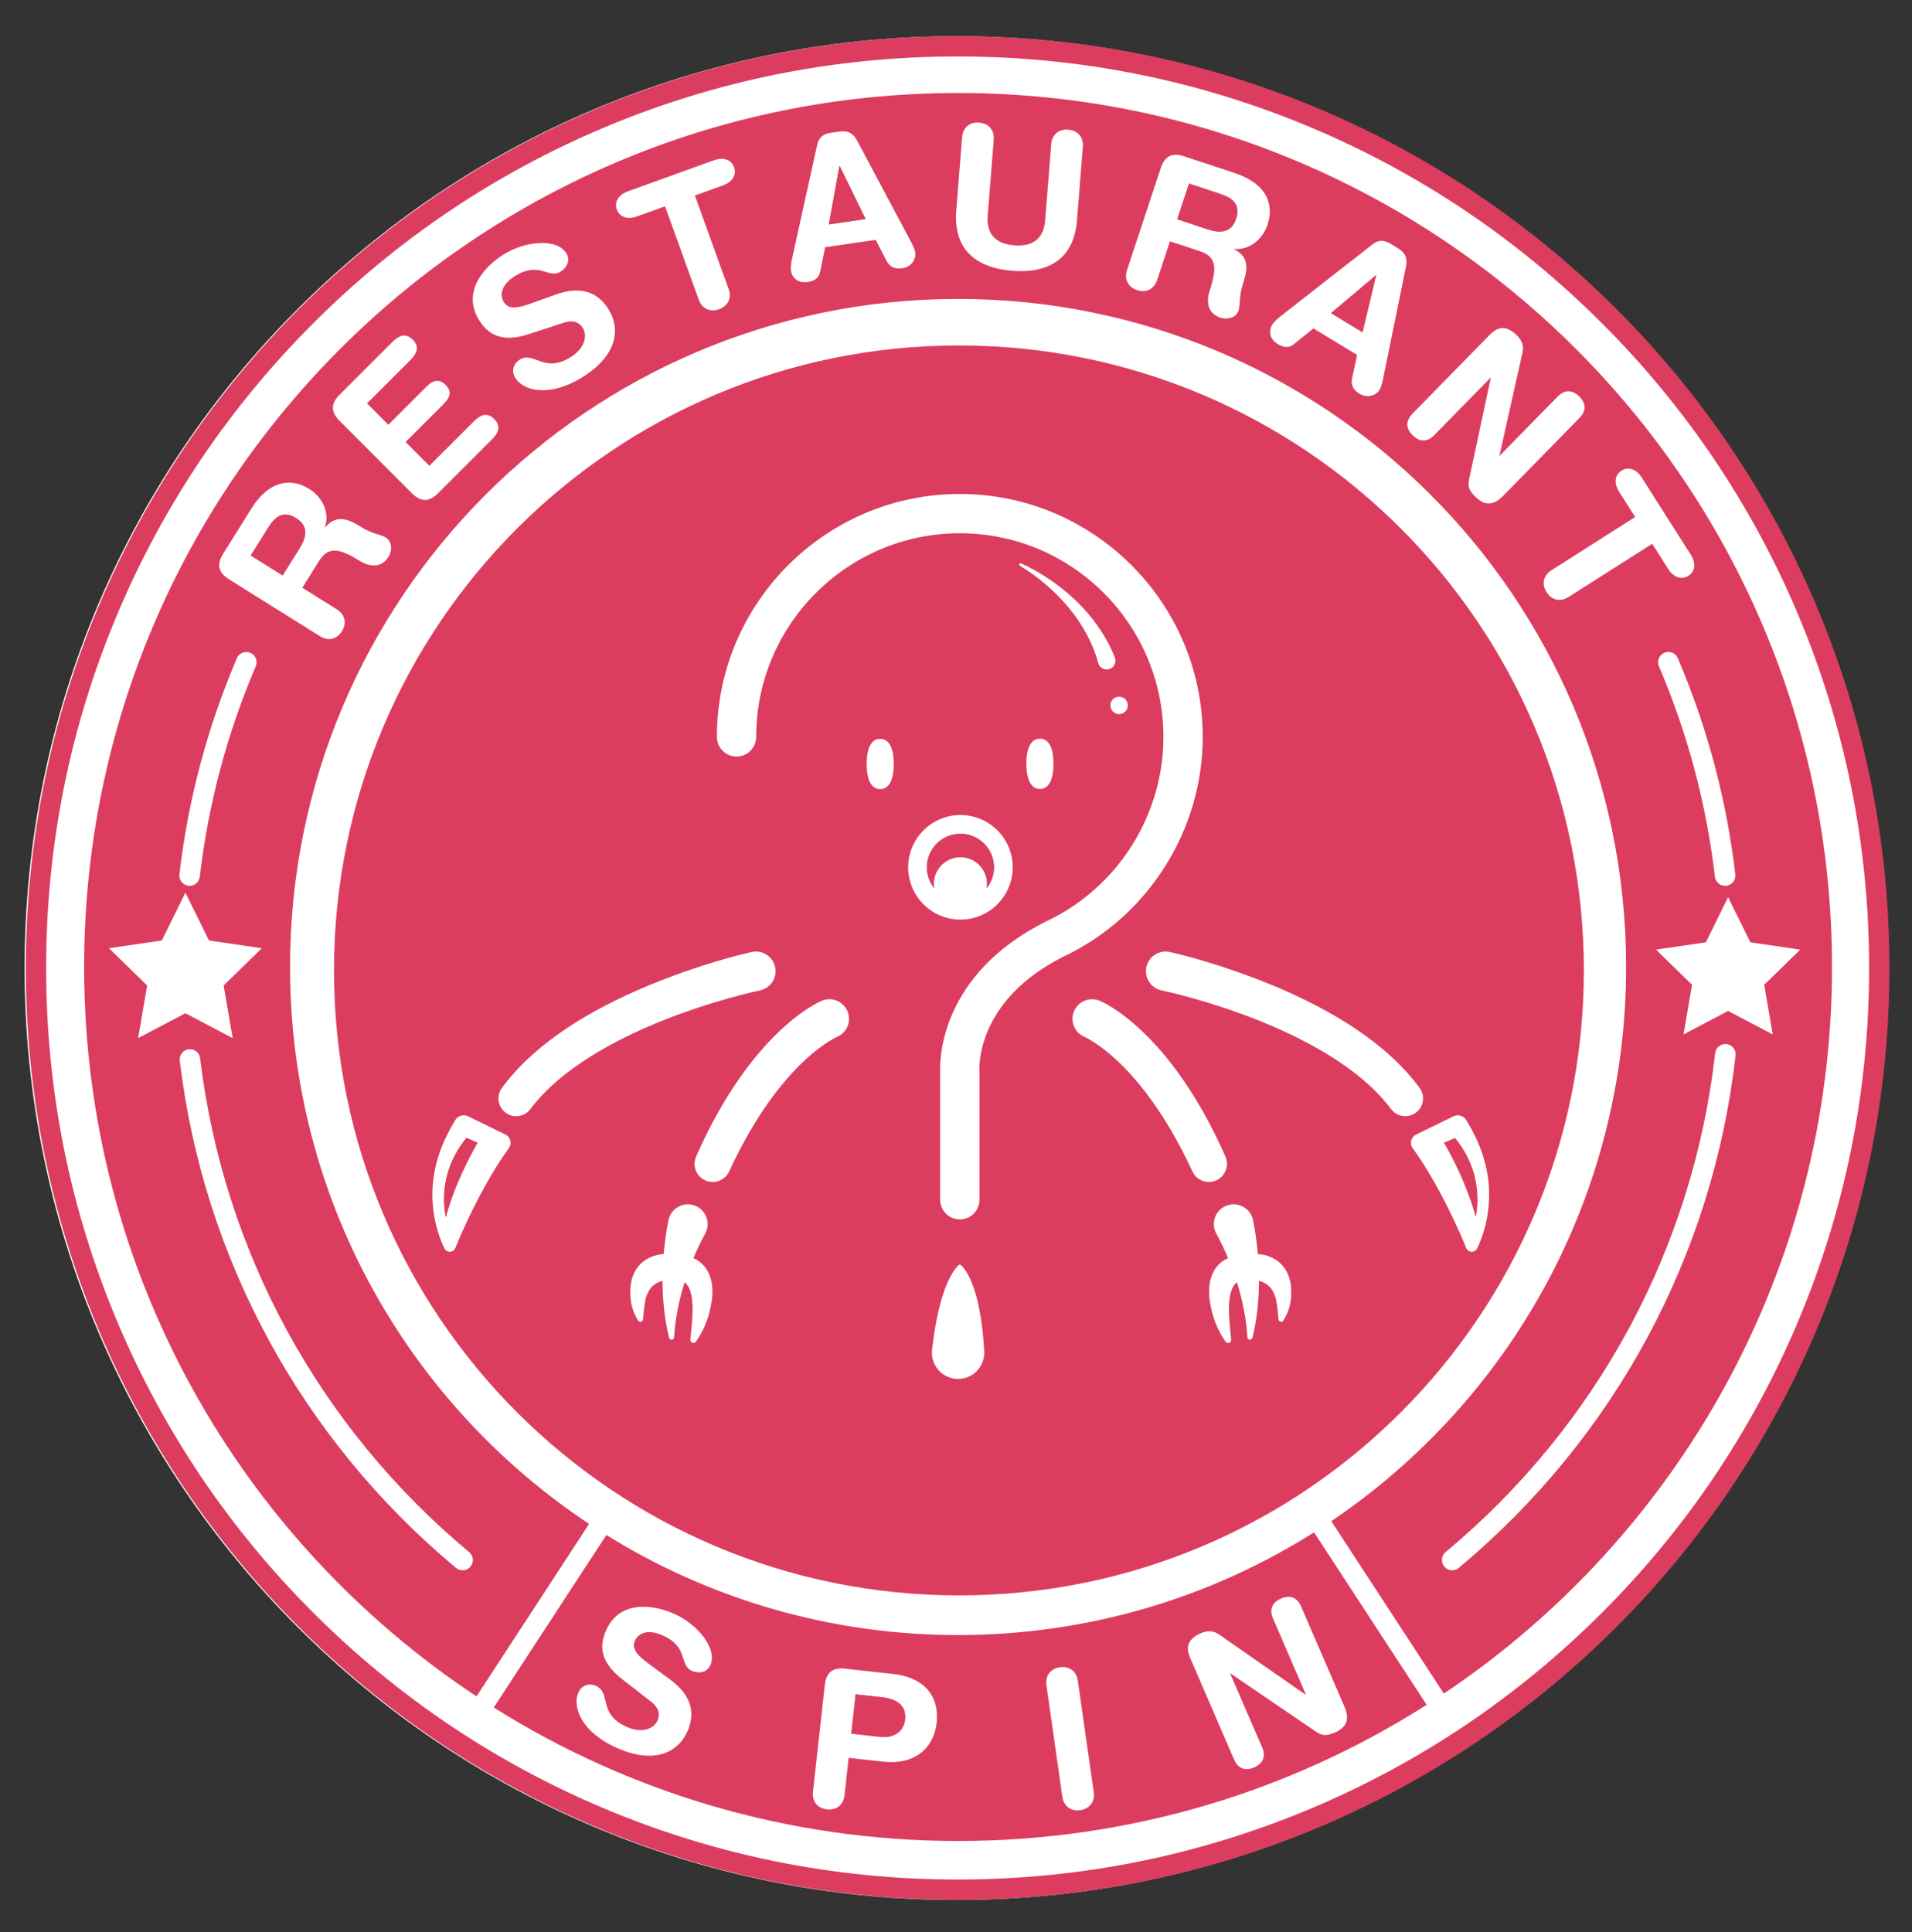 <?xml version="1.0" encoding="utf-8"?>
<!-- Generator: Adobe Illustrator 16.0.0, SVG Export Plug-In . SVG Version: 6.00 Build 0)  -->
<!DOCTYPE svg PUBLIC "-//W3C//DTD SVG 1.1//EN" "http://www.w3.org/Graphics/SVG/1.1/DTD/svg11.dtd">
<svg version="1.1" id="Layer_1" xmlns="http://www.w3.org/2000/svg" xmlns:xlink="http://www.w3.org/1999/xlink" x="0px" y="0px"
	 width="476px" height="481px" viewBox="0 0 476 481" enable-background="new 0 0 476 481" xml:space="preserve">
<rect x="0" y="0" width="476" height="481" fill="#333333" stroke="none"/>
<g id="structure_1_">
	<path fill="#FFFFFF" d="M238.106,9.011c-128.12,0-231.982,103.861-231.982,231.98c0,128.121,103.862,231.982,231.982,231.982
		c128.119,0,231.98-103.861,231.98-231.98C470.089,112.872,366.226,9.011,238.106,9.011L238.106,9.011z"/>
</g>
<g id="Layer_1_1_">
	<path fill="#DC3D5F" d="M238,533.172"/>
	<path fill="#DC3D5F" stroke="#FFFFFF" stroke-miterlimit="10" d="M238,538.172"/>
</g>
<g id="Layer_9">
	<path fill="#DC3D5F" stroke="#DD0031" stroke-width="5.112" stroke-miterlimit="10" d="M45.896,240.492"/>
	<path fill="#DC3D5F" stroke="#DD0031" stroke-width="5.112" stroke-linecap="round" stroke-miterlimit="10" d="M47.286,263.746"/>
	<path fill="#DC3D5F" stroke="#DD0031" stroke-width="5.112" stroke-linecap="round" stroke-miterlimit="10" d="M115.152,388.348"
		/>
	<path fill="#DC3D5F" stroke="#DD0031" stroke-width="5.112" stroke-miterlimit="10" d="M238.337,432.934"/>
	<path fill="#DC3D5F" stroke="#DD0031" stroke-width="5.112" stroke-linecap="round" stroke-miterlimit="10" d="M361.529,388.342"
		/>
	<path fill="#DC3D5F" stroke="#DD0031" stroke-width="5.112" stroke-linecap="round" stroke-miterlimit="10" d="M429.539,262.456"
		/>
	<path fill="#DC3D5F" stroke="#DD0031" stroke-width="5.112" stroke-miterlimit="10" d="M430.78,240.492"/>
	<path fill="#DC3D5F" stroke="#DD0031" stroke-width="5.112" stroke-linecap="round" stroke-miterlimit="10" d="M429.475,217.96"/>
	<path fill="#DC3D5F" stroke="#DD0031" stroke-width="5.112" stroke-linecap="round" stroke-miterlimit="10" d="M415.349,164.86"/>
	<g>
		<path fill="#DC3D5F" stroke="#FFFFFF" stroke-width="3.436" stroke-miterlimit="10" d="M148.045,377.23"/>
	</g>
</g>
<g id="structure">
	<path fill="#DC3D5F" d="M238.404,14.054c30.636,0,60.353,5.999,88.325,17.831c27.021,11.429,51.289,27.791,72.13,48.632
		c20.842,20.842,37.204,45.11,48.633,72.13c11.831,27.972,17.83,57.689,17.83,88.325c0,30.635-5.999,60.352-17.83,88.325
		c-11.429,27.021-27.791,51.289-48.633,72.131c-20.841,20.84-45.109,37.203-72.13,48.631c-27.973,11.832-57.688,17.83-88.325,17.83
		c-30.636,0-60.354-5.998-88.325-17.83c-27.021-11.428-51.289-27.791-72.13-48.631c-20.841-20.842-37.204-45.108-48.632-72.131
		c-11.832-27.973-17.831-57.689-17.831-88.326s5.999-60.353,17.831-88.325c11.429-27.021,27.791-51.289,48.632-72.13
		c20.841-20.841,45.109-37.204,72.13-48.632C178.051,20.053,207.769,14.054,238.404,14.054 M238.404,8.99
		C110.284,8.99,6.422,112.852,6.422,240.971c0,128.121,103.862,231.982,231.982,231.982s231.981-103.861,231.981-231.981
		C470.386,112.852,366.523,8.99,238.404,8.99L238.404,8.99z"/>
</g>
<g id="Layer_5">
</g>
<g id="Layer_6">
	<g>
		<path fill="#DC3D5F" d="M219.534,422.516l-6.51-0.721l-1.082,9.766l7.325,0.812c3.159,0.352,5.716-1.305,6.045-4.273
			C225.695,424.652,223.412,422.945,219.534,422.516z"/>
		<path fill="#DC3D5F" d="M303.741,48.262l-7.729-2.555l-2.934,8.872l7.5,2.48c2.836,0.938,5.913,1.144,7.138-2.561
			C308.881,50.976,307.034,49.351,303.741,48.262z"/>
		<path fill="#DC3D5F" d="M238.51,23.152c-120.162,0-217.567,97.406-217.567,217.567c0,75.859,38.829,142.639,97.687,181.578
			l28.023-42.934C101.84,349.611,72.27,298.723,72.21,240.9c-0.103-91.848,74.28-166.387,166.129-166.481
			c91.849-0.103,166.386,74.28,166.488,166.128c0.06,57.498-29.07,108.21-73.399,138.125l28.022,42.93
			c58.27-39.036,96.636-105.477,96.636-180.882C456.086,120.558,358.671,23.152,238.51,23.152z M429.771,220.499
			c-0.102,0.012-0.2,0.018-0.3,0.018c-1.278,0-2.384-0.958-2.536-2.26c-2.106-18.073-6.797-35.7-13.937-52.391
			c-0.556-1.298,0.047-2.8,1.345-3.355c1.292-0.555,2.799,0.046,3.354,1.345c7.334,17.144,12.148,35.248,14.314,53.81
			C432.177,219.066,431.173,220.335,429.771,220.499z M44.662,217.665c2.165-18.564,6.981-36.668,14.315-53.812
			c0.556-1.297,2.058-1.898,3.355-1.345c1.298,0.556,1.9,2.058,1.345,3.355c-7.141,16.69-11.831,34.318-13.938,52.393
			c-0.151,1.302-1.256,2.26-2.535,2.26c-0.099,0-0.199-0.006-0.299-0.018C45.502,220.336,44.499,219.067,44.662,217.665z
			 M27.119,236.044l13.153-1.911l5.882-11.919l5.883,11.919l13.153,1.911l-9.518,9.278l2.247,13.1l-11.765-6.186l-11.765,6.186
			l2.247-13.1L27.119,236.044z M116.79,386.385c1.084,0.904,1.23,2.517,0.326,3.601c-0.505,0.605-1.232,0.919-1.964,0.919
			c-0.577,0-1.158-0.194-1.636-0.594c-38.396-32.022-62.817-76.862-68.767-126.258c-0.169-1.402,0.831-2.675,2.232-2.844
			c1.406-0.171,2.675,0.83,2.843,2.232C55.617,311.537,79.399,355.199,116.79,386.385z M96.723,138.605
			c-2.299,3.675-6.03,1.738-7.214,0.998c-5.145-3.218-7.815-3.582-10.114,0.093l-4.138,6.615l8.616,5.389
			c2,1.252,2.531,3.401,1.253,5.443c-1.277,2.042-3.442,2.505-5.442,1.254L57.021,144.22c-2.981-1.864-2.949-4.003-1.468-6.372
			l6.973-11.147c4.981-7.962,10.678-7.353,14.476-4.977c3.185,1.992,5.154,5.837,3.897,9.482l0.082,0.051
			c2.636-3.124,5.509-2.178,8.49-0.313c3.389,2.12,5.217,2.014,6.605,2.882C97.628,134.797,97.693,137.054,96.723,138.605z
			 M122.461,109.396l-13.391,13.378c-1.977,1.975-4.054,2.485-6.539-0.003l-17.975-17.99c-2.485-2.487-1.973-4.564,0.003-6.539
			l13.118-13.106c1.635-1.634,3.305-2.348,5.075-0.577c1.77,1.772,1.054,3.44-0.581,5.074L91.37,100.424l5.311,5.315l9.472-9.464
			c1.465-1.464,3.032-2.212,4.769-0.475c1.736,1.738,0.986,3.304-0.479,4.768l-9.472,9.464l5.923,5.928l11.074-11.063
			c1.635-1.634,3.305-2.349,5.075-0.577C124.812,106.093,124.096,107.762,122.461,109.396z M145.244,93.743
			c-8.458,5.367-14.924,3.537-16.937,0.365c-1.032-1.626-0.575-3.513,1.051-4.545c3.619-2.296,6.038,3.583,12.789-0.7
			c3.457-2.193,4.155-5.317,2.917-7.269c-0.749-1.179-2.144-2.119-4.782-1.244l-8.736,2.862c-7.04,2.299-10.253-0.339-12.24-3.47
			c-4.128-6.506,0.342-12.765,5.994-16.352c5.205-3.303,13.203-4.271,15.68-0.367c1.058,1.667,0.254,3.546-1.373,4.578
			c-3.091,1.961-5.282-2.751-11.504,1.196c-3.09,1.961-3.896,4.468-2.605,6.501c1.29,2.033,4.143,1.136,6.567,0.282l6.371-2.274
			c6.977-2.488,10.818,0.15,12.986,3.566C154.777,82.161,153.296,88.634,145.244,93.743z M180.017,46.141l-7.022,2.535l8.392,23.241
			c0.801,2.22-0.108,4.238-2.374,5.056c-2.265,0.818-4.255-0.154-5.056-2.374l-8.392-23.241l-7.022,2.536
			c-2.129,0.769-4.243,0.303-4.979-1.736c-0.735-2.039,0.594-3.748,2.723-4.516l21.474-7.753c2.129-0.769,4.243-0.303,4.979,1.735
			C183.475,43.663,182.146,45.372,180.017,46.141z M224.676,66.775c-1.716,0.25-3.045-0.19-3.839-1.632l-2.833-5.429l-12.585,1.829
			l-1.219,6.018c-0.303,1.602-1.309,2.381-3.168,2.651c-2.145,0.312-3.816-0.808-4.121-2.906c-0.125-0.858,0.15-2.31,0.326-3.114
			l6.22-28.21c0.41-1.861,1.56-2.661,3.467-2.938l1.859-0.27c1.764-0.256,3.398-0.056,4.61,2.25l13.255,24.894
			c0.397,0.721,1.074,2.034,1.199,2.893C228.125,64.717,226.678,66.484,224.676,66.775z M268.127,54.82
			c-0.752,9.508-6.947,13.318-16.12,12.592c-9.172-0.726-14.692-5.463-13.939-14.971l1.448-18.295
			c0.186-2.353,1.848-3.816,4.248-3.626c2.401,0.19,3.812,1.896,3.627,4.25l-1.498,18.919c-0.371,4.706,2.103,7.028,6.615,7.385
			c4.514,0.357,7.322-1.546,7.694-6.252l1.497-18.919c0.188-2.353,1.849-3.816,4.249-3.626c2.401,0.19,3.812,1.896,3.626,4.25
			L268.127,54.82z M315.564,55.925c-1.181,3.567-4.447,6.393-8.287,6.037l-0.03,0.091c3.66,1.819,3.424,4.835,2.319,8.174
			c-1.254,3.795-0.717,5.546-1.231,7.101c-0.573,1.738-2.751,2.337-4.487,1.762c-4.117-1.361-3.121-5.445-2.684-6.771
			c1.904-5.762,1.625-8.442-2.49-9.803l-7.408-2.45l-3.19,9.649c-0.741,2.241-2.703,3.266-4.989,2.51
			c-2.287-0.756-3.251-2.749-2.511-4.99l8.393-25.38c1.104-3.338,3.189-3.815,5.843-2.938l12.483,4.128
			C316.211,45.993,316.971,51.672,315.564,55.925z M350.018,66.386l-5.631,27.627c-0.154,0.809-0.469,2.252-0.919,2.993
			c-1,1.646-3.239,2.088-4.969,1.038c-1.481-0.9-2.228-2.085-1.92-3.703l1.272-5.989l-10.865-6.603l-4.771,3.863
			c-1.253,1.042-2.524,1.001-4.13,0.026c-1.852-1.125-2.428-3.053-1.327-4.864c0.45-0.741,1.587-1.684,2.234-2.192l22.755-17.785
			c1.501-1.173,2.896-1.058,4.542-0.057l1.604,0.976C349.419,62.642,350.552,63.837,350.018,66.386z M367.381,123.741
			c-1.789-1.753-2.004-2.704-1.613-4.547l5.361-25.09l-0.068-0.067l-13.988,14.279c-1.786,1.824-3.695,1.707-5.381,0.056
			c-1.688-1.652-1.842-3.558-0.057-5.381l19.247-19.647c2.292-2.34,4.371-2.191,6.779,0.168c1.17,1.146,1.764,2.604,1.372,4.244
			l-5.73,25.605l0.068,0.067l14.393-14.692c1.787-1.824,3.695-1.708,5.383-0.056c1.686,1.652,1.842,3.558,0.055,5.381L374.156,123.5
			C371.966,125.737,369.755,126.066,367.381,123.741z M390.471,148.632c-1.992,1.267-4.16,0.819-5.453-1.213
			c-1.293-2.033-0.777-4.187,1.213-5.453l20.854-13.26l-4.007-6.3c-1.215-1.911-1.222-4.076,0.606-5.239
			c1.83-1.164,3.787-0.239,5.003,1.671l12.253,19.268c1.215,1.911,1.222,4.076-0.608,5.239c-1.829,1.163-3.787,0.239-5.002-1.672
			l-4.006-6.301L390.471,148.632z M432.079,262.744c-5.673,49.922-30.146,95.224-68.912,127.561
			c-0.479,0.398-1.06,0.594-1.638,0.594c-0.73,0-1.457-0.312-1.963-0.918c-0.904-1.085-0.76-2.696,0.324-3.602
			c37.752-31.49,61.585-75.603,67.107-124.212c0.16-1.403,1.432-2.415,2.828-2.251C431.23,260.075,432.238,261.341,432.079,262.744z
			 M430.223,251.672l-11.101,5.836l2.12-12.359l-8.98-8.755l12.411-1.803l5.55-11.246l5.551,11.246l12.411,1.803l-8.979,8.755
			l2.12,12.359L430.223,251.672z"/>
		<path fill="#DC3D5F" d="M73.752,129.008c-3.144-1.967-5.161-0.559-7,2.381l-4.317,6.9l7.921,4.956l4.189-6.696
			C76.13,134.018,77.06,131.077,73.752,129.008z"/>
		<polygon fill="#DC3D5F" points="208.967,41.411 206.346,55.859 215.498,54.529 209.062,41.397 		"/>
		<polygon fill="#DC3D5F" points="331.318,77.958 339.221,82.76 342.621,68.541 342.539,68.491 		"/>
		<path fill="#DC3D5F" d="M74.546,136.549l-4.189,6.696l-7.921-4.956l4.317-6.9c1.839-2.94,3.856-4.348,7-2.381
			C77.06,131.077,76.13,134.018,74.546,136.549z"/>
		<path fill="#DC3D5F" d="M206.346,55.859l2.621-14.448l0.096-0.014l6.436,13.132L206.346,55.859z"/>
		<path fill="#DC3D5F" d="M307.717,54.497c-1.225,3.705-4.302,3.499-7.138,2.561l-7.5-2.48l2.935-8.872l7.729,2.555
			C307.034,49.351,308.881,50.976,307.717,54.497z"/>
		<g>
			<path fill="#DC3D5F" d="M219.534,422.516l-6.51-0.721l-1.082,9.766l7.325,0.812c3.159,0.352,5.716-1.305,6.045-4.273
				C225.695,424.652,223.412,422.945,219.534,422.516z"/>
			<path fill="#DC3D5F" d="M327.143,381.459c-25.608,16.162-55.934,25.535-88.451,25.568c-32.194,0.035-62.255-9.093-87.735-24.904
				l-28.03,42.945c33.49,21.043,73.112,33.227,115.586,33.227c42.926,0,82.942-12.438,116.659-33.896L327.143,381.459z
				 M176.845,414.525c-0.794,1.809-2.802,2.188-4.565,1.416c-3.351-1.472-0.662-5.921-7.409-8.88
				c-3.352-1.471-5.881-0.739-6.849,1.466c-0.967,2.203,1.369,4.069,3.43,5.604l5.441,4.021c5.956,4.399,5.909,9.061,4.284,12.766
				c-2.516,5.732-8.714,8.113-17.445,4.281c-9.171-4.025-11.259-10.412-9.75-13.851c0.774-1.764,2.596-2.438,4.359-1.664
				c3.923,1.724,0.395,7.011,7.713,10.224c3.748,1.645,6.729,0.481,7.659-1.635c0.561-1.279,0.563-2.962-1.636-4.662l-7.247-5.652
				c-5.835-4.559-5.439-8.697-3.95-12.092c3.097-7.056,10.784-6.838,16.914-4.148C173.438,404.197,178.703,410.293,176.845,414.525z
				 M233.164,428.967c-0.694,6.271-5.564,10.435-13.177,9.59l-8.713-0.963l-1.034,9.334c-0.259,2.347-1.967,3.756-4.359,3.49
				c-2.394-0.264-3.751-2.014-3.491-4.359l2.942-26.569c0.387-3.494,2.327-4.394,5.104-4.086l12.016,1.33
				C229.059,417.463,234.013,421.307,233.164,428.967z M268.938,450.611c-2.385,0.34-4.135-1.017-4.467-3.353l-3.959-27.744
				c-0.332-2.336,0.969-4.129,3.354-4.469c2.384-0.34,4.133,1.017,4.466,3.354l3.958,27.743
				C272.621,448.48,271.32,450.271,268.938,450.611z M332.382,431.264c-2.299,0.994-3.261,0.832-4.819-0.225l-21.201-14.445
				l-0.09,0.037l7.935,18.348c1.013,2.343,0.185,4.064-1.981,5.003c-2.166,0.936-3.99,0.36-5.002-1.982l-10.916-25.244
				c-1.301-3.004-0.377-4.873,2.719-6.211c1.502-0.647,3.076-0.647,4.447,0.334l21.537,14.98l0.088-0.039l-8.162-18.875
				c-1.013-2.343-0.184-4.066,1.981-5.002c2.167-0.938,3.989-0.361,5.003,1.981l10.801,24.977
				C335.963,427.773,335.434,429.945,332.382,431.264z"/>
		</g>
	</g>
	<g id="Layer_10">
	</g>
</g>
<g id="Layer_12">
	<g>
		<path fill="#DC3D5F" d="M113.147,287.781c-1.137,2.212-1.931,4.605-2.312,7.078c-0.381,2.471-0.39,5.019,0.039,7.5
			c0.035,0.207,0.086,0.41,0.125,0.615c2.02-7.693,5.852-14.971,7.876-18.5l-2.743-1.203
			C114.981,284.664,113.979,286.177,113.147,287.781z"/>
		<path fill="#DC3D5F" d="M239.104,213.378c3.656,0,6.631,2.974,6.631,6.63c0,0.37-0.037,0.731-0.096,1.084
			c1.133-1.426,1.815-3.226,1.815-5.184c0-4.605-3.746-8.352-8.351-8.352c-4.605,0-8.351,3.747-8.351,8.352
			c0,1.959,0.683,3.76,1.817,5.187c-0.059-0.354-0.097-0.716-0.097-1.087C232.476,216.352,235.449,213.378,239.104,213.378z"/>
		<path fill="#DC3D5F" d="M238.729,86c-85.923,0-155.578,69.654-155.578,155.578c0,85.924,69.654,155.579,155.578,155.579
			c85.926,0,155.58-69.654,155.58-155.579C394.309,155.654,324.654,86,238.729,86z M126.893,285.48
			c-0.056,0.115-0.128,0.232-0.2,0.334c-2.725,3.768-5.117,7.812-7.324,11.982c-1.101,2.086-2.152,4.204-3.155,6.348
			c-0.999,2.137-1.97,4.319-2.842,6.479l-0.031,0.076c-0.304,0.754-1.162,1.118-1.916,0.812c-0.323-0.131-0.575-0.363-0.733-0.646
			l-0.002-0.004c-0.687-1.382-1.16-2.625-1.578-3.979c-0.417-1.329-0.76-2.682-0.995-4.055c-0.462-2.745-0.604-5.556-0.334-8.349
			c0.268-2.791,0.922-5.556,1.905-8.203c0.477-1.332,1.046-2.633,1.694-3.891c0.622-1.275,1.336-2.504,2.069-3.726l0.001-0.002
			l0.043-0.056c0.733-0.943,2.013-1.211,3.044-0.707l9.2,4.496l0.112,0.055C126.977,282.998,127.443,284.355,126.893,285.48z
			 M132.051,276.081l-0.013,0.017c-1.462,1.948-4.228,2.344-6.176,0.881c-1.932-1.451-2.333-4.185-0.914-6.131
			c3.754-5.139,8.394-9.315,13.291-12.884c4.914-3.565,10.126-6.539,15.461-9.146c5.339-2.604,10.812-4.836,16.365-6.793
			c2.777-0.979,5.576-1.886,8.399-2.727c2.846-0.84,5.62-1.608,8.637-2.298c2.632-0.602,5.253,1.043,5.854,3.675
			c0.603,2.631-1.043,5.252-3.675,5.854c-0.014,0.004-0.028,0.007-0.042,0.01l-0.091,0.02c-2.575,0.551-5.338,1.267-7.995,2.015
			c-2.679,0.756-5.342,1.579-7.98,2.467c-5.276,1.778-10.458,3.812-15.45,6.161c-4.988,2.352-9.797,5.021-14.204,8.126
			C139.123,268.43,135.12,271.992,132.051,276.081z M177.211,323.663c-0.075,0.574-0.18,1.132-0.299,1.683
			c-0.242,1.309-0.606,2.556-1.058,3.746c-0.683,1.749-1.508,3.384-2.606,4.917c-0.109,0.152-0.267,0.243-0.435,0.284
			c-0.015,0.004-0.028,0.013-0.043,0.016c-0.059,0.013-0.118,0.004-0.178,0.001c-0.039-0.002-0.077,0.005-0.116-0.004
			c-0.036-0.008-0.068-0.028-0.103-0.042c-0.057-0.021-0.115-0.033-0.167-0.068c-0.003-0.003-0.004-0.007-0.008-0.011
			c-0.002-0.001-0.004-0.001-0.005-0.002c-0.027-0.02-0.036-0.052-0.06-0.072c-0.177-0.163-0.28-0.387-0.258-0.616l0.003-0.033
			c0.242-2.441,0.488-4.874,0.553-7.188c0.002-0.95-0.034-1.876-0.138-2.759c-0.171-1.486-0.59-2.81-1.19-3.62
			c-0.198-0.28-0.427-0.489-0.67-0.682c-0.018,0.06-0.04,0.115-0.058,0.174c-0.667,2.161-1.229,4.371-1.668,6.618
			c-0.432,2.24-0.77,4.55-0.872,6.819v0.032c0.002,0.352-0.281,0.639-0.633,0.641c-0.307,0.001-0.565-0.216-0.626-0.505
			c-0.616-2.354-0.981-4.711-1.25-7.117c-0.25-2.32-0.373-4.667-0.384-7.027c-0.981,0.279-1.796,0.668-2.446,1.287
			c-0.786,0.722-1.414,1.884-1.793,3.32c-0.316,1.555-0.479,3.258-0.618,4.984l-0.004,0.043c-0.019,0.235-0.171,0.424-0.373,0.517
			c-0.018,0.008-0.032,0.021-0.05,0.028c-0.026,0.009-0.055,0.008-0.082,0.013c-0.052,0.012-0.103,0.028-0.159,0.026
			c-0.21-0.009-0.394-0.121-0.502-0.283c-1.066-1.616-1.705-3.425-1.93-5.443c-0.053-0.509-0.071-1.04-0.047-1.583
			c-0.05-1.481,0.14-3.057,0.852-4.671c0.479-1.096,1.274-2.168,2.299-2.996c1.034-0.812,2.243-1.372,3.418-1.64
			c0.583-0.141,1.157-0.229,1.719-0.272c0.239-2.773,0.619-5.555,1.174-8.325l0.019-0.094c0.534-2.666,3.128-4.395,5.794-3.859
			s4.395,3.127,3.861,5.793c-0.099,0.492-0.279,0.973-0.506,1.393c-1.077,1.975-2.06,4.021-2.945,6.127
			c0.52,0.229,1.032,0.503,1.509,0.859c1.151,0.854,1.97,2.055,2.45,3.201C177.513,319.613,177.443,321.729,177.211,323.663z
			 M208.565,258.047l-0.256,0.12l-0.319,0.149l-0.492,0.258c-0.341,0.186-0.692,0.391-1.045,0.609
			c-0.706,0.438-1.416,0.918-2.116,1.436c-1.402,1.029-2.768,2.183-4.083,3.412c-2.633,2.463-5.067,5.234-7.312,8.181
			c-4.492,5.906-8.237,12.506-11.416,19.399l-0.004,0.008c-1.043,2.263-3.724,3.251-5.986,2.208c-2.24-1.033-3.23-3.675-2.237-5.923
			c3.28-7.418,7.203-14.639,12.119-21.325c2.462-3.339,5.172-6.539,8.229-9.495c1.531-1.477,3.146-2.891,4.888-4.215
			c0.871-0.663,1.775-1.301,2.729-1.914c0.479-0.307,0.97-0.605,1.486-0.898l0.806-0.437l0.439-0.222
			c0.169-0.08,0.284-0.138,0.571-0.26c2.481-1.06,5.351,0.094,6.409,2.575C212.009,254.139,210.931,256.934,208.565,258.047z
			 M219.131,196.447c-1.258,0-3.367-0.813-3.367-6.264c0-5.451,2.109-6.265,3.367-6.265c1.257,0,3.366,0.814,3.366,6.265
			C222.497,195.634,220.388,196.447,219.131,196.447z M226.089,215.909c0-7.177,5.839-13.017,13.017-13.017
			c7.177,0,13.017,5.839,13.017,13.017c0,7.177-5.84,13.015-13.017,13.015C231.928,228.924,226.089,223.085,226.089,215.909z
			 M238.516,343.275c-3.598,0-6.523-2.948-6.523-6.572c0-0.014,0.002-0.025,0.002-0.039c0.003-0.425,0.045-0.84,0.124-1.242
			c0.435-3.938,2.095-16.019,6.5-20.463c0.176-0.178,0.489-0.178,0.666,0c4.573,4.615,5.521,17.431,5.692,20.88
			c0.039,0.283,0.063,0.57,0.063,0.864C245.04,340.327,242.111,343.275,238.516,343.275z M264.796,238.126
			c-21.726,10.87-21.011,27.588-20.969,28.295c0.003,0.054-0.009,0.104-0.007,0.157c0.002,0.059,0.018,0.113,0.018,0.171v31.917
			c0,2.699-2.188,4.889-4.888,4.889s-4.888-2.188-4.888-4.889v-31.789c-0.126-2.611-0.317-24.212,26.47-37.551
			c0.021-0.011,0.045-0.015,0.067-0.025c0.008-0.004,0.014-0.009,0.021-0.013c17.632-8.352,29.024-26.347,29.024-45.846
			c0-27.954-22.742-50.695-50.695-50.695c-27.954,0-50.696,22.742-50.696,50.695c0,2.699-2.188,4.888-4.888,4.888
			c-2.7,0-4.888-2.188-4.888-4.888c0-33.344,27.128-60.471,60.472-60.471c33.344,0,60.471,27.127,60.471,60.471
			c0,23.257-13.588,44.72-34.616,54.68C264.802,238.124,264.799,238.125,264.796,238.126z M276.312,166.501
			c-1.119,0.443-2.386-0.105-2.828-1.224c-0.029-0.077-0.057-0.156-0.076-0.234c-1.336-4.95-3.917-9.63-7.309-13.72
			c-1.692-2.049-3.584-3.959-5.621-5.716c-2.039-1.747-4.226-3.381-6.549-4.732l-0.014-0.008c-0.16-0.092-0.214-0.297-0.121-0.456
			c0.086-0.148,0.27-0.206,0.423-0.138c2.544,1.119,4.927,2.517,7.228,4.074c2.291,1.565,4.472,3.318,6.492,5.269
			c4.039,3.888,7.449,8.625,9.592,14.041l0.008,0.018C277.979,164.793,277.432,166.059,276.312,166.501z M280.148,174.05
			c0.4,0.41,0.631,0.97,0.631,1.54c0,0.57-0.229,1.13-0.631,1.54c-0.408,0.41-0.969,0.64-1.539,0.64c-0.569,0-1.131-0.23-1.541-0.64
			c-0.408-0.41-0.64-0.97-0.64-1.54c0-0.57,0.23-1.13,0.64-1.53C277.88,173.25,279.33,173.25,280.148,174.05z M262.257,190.139
			c0,5.45-2.106,6.264-3.362,6.264c-1.258,0-3.367-0.814-3.367-6.264c0-5.45,2.109-6.264,3.367-6.264
			C260.148,183.875,262.257,184.689,262.257,190.139z M296.852,291.62l-0.006-0.011c-3.179-6.894-6.924-13.493-11.416-19.399
			c-2.244-2.946-4.68-5.717-7.312-8.181c-1.315-1.229-2.681-2.381-4.083-3.412c-0.7-0.516-1.41-0.998-2.116-1.436
			c-0.353-0.219-0.704-0.424-1.045-0.609l-0.492-0.258l-0.319-0.149l-0.246-0.116c-2.441-1.146-3.492-4.054-2.348-6.496
			c1.12-2.387,3.932-3.439,6.338-2.416c0.287,0.122,0.402,0.18,0.571,0.26l0.438,0.222l0.807,0.437
			c0.518,0.293,1.008,0.592,1.486,0.898c0.953,0.613,1.856,1.25,2.729,1.914c1.741,1.324,3.355,2.738,4.889,4.215
			c3.058,2.956,5.768,6.156,8.229,9.495c4.916,6.687,8.838,13.907,12.118,21.325c1.008,2.279-0.022,4.943-2.302,5.951
			C300.516,294.852,297.881,293.852,296.852,291.62z M321.385,323.338c-0.226,2.02-0.863,3.827-1.931,5.443
			c-0.128,0.193-0.347,0.285-0.563,0.271c-0.02-0.001-0.037,0.003-0.058,0c-0.038-0.006-0.073-0.022-0.11-0.036
			c-0.039-0.014-0.08-0.018-0.117-0.039c-0.008-0.004-0.01-0.012-0.018-0.016c-0.002-0.002-0.005-0.002-0.007-0.003
			c-0.015-0.009-0.021-0.025-0.032-0.035c-0.146-0.109-0.244-0.266-0.261-0.439l-0.004-0.047c-0.14-1.727-0.302-3.429-0.616-4.981
			c-0.38-1.438-1.008-2.603-1.795-3.323c-0.65-0.619-1.465-1.008-2.445-1.287c-0.012,2.36-0.134,4.707-0.385,7.027
			c-0.27,2.406-0.634,4.763-1.25,7.117c-0.072,0.344-0.41,0.562-0.754,0.49c-0.301-0.063-0.507-0.329-0.505-0.625l0.001-0.033
			c-0.104-2.271-0.439-4.579-0.872-6.819c-0.438-2.247-1.001-4.457-1.668-6.618c-0.019-0.059-0.04-0.114-0.06-0.174
			c-0.242,0.19-0.473,0.4-0.67,0.682c-0.602,0.812-1.02,2.134-1.189,3.62c-0.104,0.88-0.141,1.805-0.139,2.751
			c0.064,2.317,0.312,4.753,0.555,7.196l0.003,0.032c0.03,0.31-0.132,0.592-0.386,0.734l0,0c-0.051,0.027-0.109,0.037-0.168,0.055
			c-0.039,0.012-0.074,0.033-0.117,0.038c-0.002,0-0.004,0-0.006,0s-0.002,0-0.002,0c-0.002,0-0.006-0.001-0.008,0
			c-0.275,0.024-0.533-0.101-0.687-0.312c-1.099-1.533-1.923-3.167-2.604-4.917c-0.453-1.193-0.818-2.442-1.062-3.755
			c-0.118-0.547-0.224-1.103-0.297-1.673c-0.23-1.935-0.302-4.051,0.627-6.396c0.479-1.146,1.3-2.347,2.45-3.2
			c0.478-0.356,0.99-0.631,1.51-0.859c-0.885-2.104-1.867-4.152-2.944-6.127c-1.303-2.388-0.423-5.378,1.964-6.681
			c2.389-1.303,5.379-0.424,6.682,1.965c0.24,0.439,0.406,0.9,0.502,1.369l0.021,0.113c0.556,2.772,0.935,5.553,1.175,8.326
			c0.562,0.046,1.137,0.133,1.719,0.272c1.175,0.267,2.383,0.827,3.416,1.64c1.025,0.828,1.822,1.9,2.301,2.996
			c0.711,1.612,0.9,3.186,0.852,4.667C321.455,322.295,321.438,322.828,321.385,323.338z M346.334,276.102l-0.016-0.021
			c-3.068-4.089-7.071-7.651-11.467-10.753c-4.406-3.105-9.217-5.775-14.203-8.126c-4.994-2.351-10.176-4.382-15.45-6.161
			c-2.64-0.889-5.302-1.711-7.98-2.467c-2.657-0.748-5.42-1.463-7.995-2.014l-0.063-0.015c-2.642-0.563-4.323-3.162-3.759-5.802
			c0.563-2.64,3.162-4.323,5.802-3.758c0.014,0.003,0.054,0.012,0.067,0.015c3.019,0.69,5.791,1.458,8.638,2.298
			c2.823,0.839,5.622,1.747,8.399,2.725c5.553,1.959,11.024,4.19,16.363,6.793c5.335,2.608,10.547,5.582,15.461,9.146
			c4.896,3.567,9.536,7.745,13.291,12.885c1.438,1.967,1.008,4.727-0.96,6.164C350.511,278.438,347.779,278.025,346.334,276.102z
			 M369.26,306.885c-0.417,1.354-0.891,2.599-1.576,3.979l-0.004,0.004c-0.396,0.71-1.293,0.963-2.002,0.565
			c-0.305-0.17-0.525-0.432-0.646-0.73l-0.032-0.078c-0.872-2.16-1.843-4.344-2.842-6.48c-1.005-2.143-2.056-4.261-3.155-6.347
			c-2.208-4.171-4.6-8.216-7.325-11.983c-0.733-1.015-0.506-2.432,0.509-3.164c0.104-0.075,0.211-0.142,0.321-0.195l0.124-0.061
			l9.2-4.494c1.073-0.524,2.34-0.202,3.045,0.705l0.043,0.057l0.002,0.002c0.733,1.223,1.447,2.449,2.069,3.725
			c0.648,1.26,1.218,2.56,1.693,3.891c0.982,2.648,1.638,5.412,1.904,8.203c0.271,2.795,0.128,5.604-0.334,8.35
			C370.021,304.203,369.677,305.555,369.26,306.885z"/>
		<path fill="#DC3D5F" d="M365.225,287.781c-0.832-1.605-1.834-3.117-2.984-4.51l-2.745,1.203c2.024,3.529,5.856,10.807,7.877,18.5
			c0.04-0.205,0.091-0.408,0.126-0.615c0.43-2.481,0.419-5.029,0.039-7.5C367.154,292.389,366.361,289.993,365.225,287.781z"/>
		<path fill="#DC3D5F" d="M111,302.977c-0.04-0.207-0.09-0.41-0.125-0.615c-0.429-2.482-0.419-5.03-0.039-7.5
			c0.381-2.473,1.174-4.867,2.312-7.079c0.833-1.604,1.834-3.117,2.985-4.511l2.743,1.205
			C116.851,288.005,113.019,295.281,111,302.977z"/>
		<path fill="#DC3D5F" d="M232.572,221.095c-1.135-1.426-1.817-3.227-1.817-5.187c0-4.605,3.745-8.352,8.351-8.352
			c4.604,0,8.351,3.747,8.351,8.352c0,1.958-0.683,3.758-1.815,5.184c0.059-0.354,0.096-0.714,0.096-1.084
			c0-3.656-2.975-6.63-6.631-6.63c-3.654,0-6.628,2.974-6.628,6.63C232.476,220.379,232.514,220.741,232.572,221.095z"/>
	</g>
</g>
</svg>
